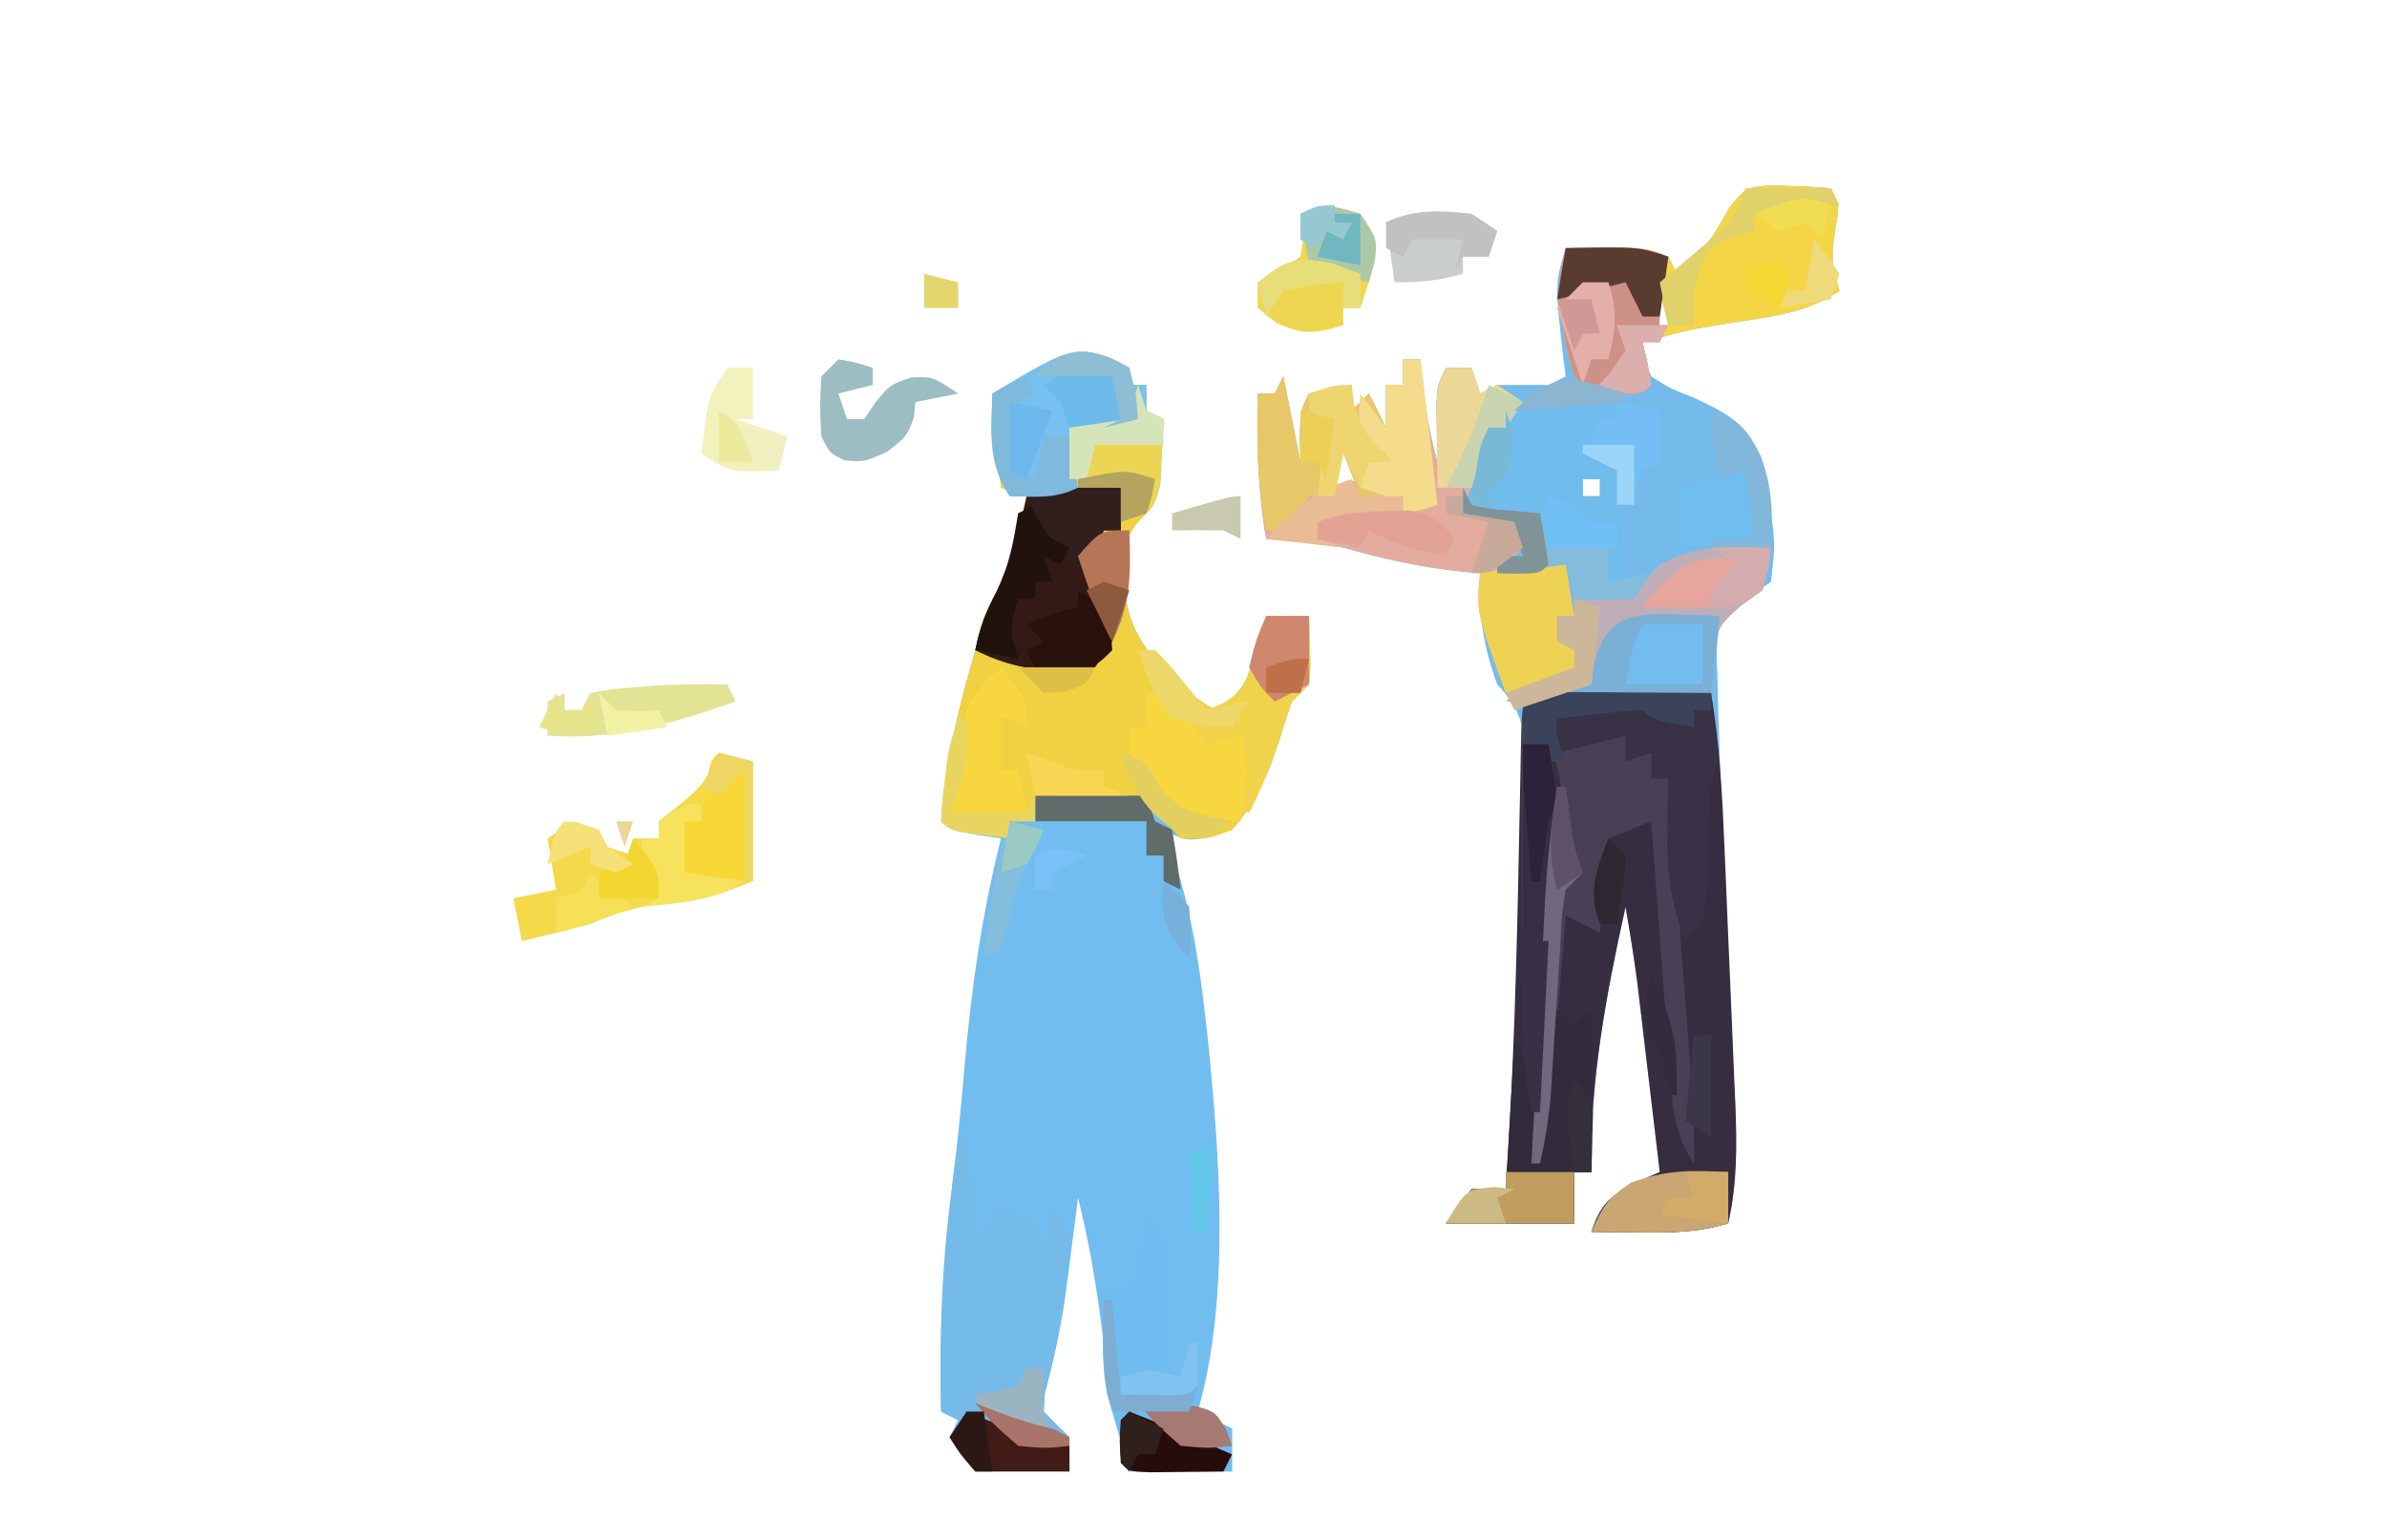 <?xml version="1.0" encoding="UTF-8"?>
<svg version="1.1" xmlns="http://www.w3.org/2000/svg" width="279" height="180">
<path d="M0 0 C0 0.66 0 1.32 0 2 C0.66 2 1.32 2 2 2 C2 2.99 2 3.98 2 5 C2.66 5.33 3.32 5.66 4 6 C3.913 7.605 3.804 9.209 3.688 10.812 C3.629 11.706 3.571 12.599 3.512 13.52 C3 16 3 16 1.496 17.5 C-0.635 19.637 -0.533 21.214 -0.625 24.188 C-0.498 29.815 1.285 32.518 5.176 36.441 C7.124 38.169 7.124 38.169 10 40 C13.357 37.762 13.58 37.067 14.688 33.375 C14.939 32.558 15.19 31.74 15.449 30.898 C15.631 30.272 15.813 29.645 16 29 C17.65 29 19.3 29 21 29 C21.195 35.055 21.195 35.055 21 37 C20.34 37.66 19.68 38.32 19 39 C18.491 40.399 18.039 41.82 17.625 43.25 C16.291 47.364 14.89 50.697 12 54 C7 55.5 7 55.5 4 54 C4.196 54.513 4.393 55.027 4.595 55.556 C6.875 61.887 7.979 68.078 8.75 74.75 C8.879 75.859 9.008 76.968 9.142 78.11 C10.54 91.797 11.861 108.662 8 122 C9.32 122.66 10.64 123.32 12 124 C12 125.65 12 127.3 12 129 C8.04 129 4.08 129 0 129 C-1.541 124.055 -2.454 119.28 -3 114.125 C-3.666 108.309 -4.58 102.681 -6 97 C-6.121 97.967 -6.242 98.934 -6.367 99.93 C-6.619 101.883 -6.619 101.883 -6.875 103.875 C-6.962 104.556 -7.048 105.237 -7.137 105.938 C-7.769 110.73 -8.678 115.373 -9.926 120.047 C-9.95 120.691 -9.975 121.336 -10 122 C-9.02 123.02 -8.019 124.02 -7 125 C-7 126.32 -7 127.64 -7 129 C-10.667 129 -14.333 129 -18 129 C-19.75 127 -19.75 127 -21 125 C-20.505 124.01 -20.505 124.01 -20 123 C-20.66 122.67 -21.32 122.34 -22 122 C-22.224 113.464 -21.955 105.232 -20.85 96.769 C-20.209 91.863 -19.716 86.962 -19.296 82.032 C-18.504 72.809 -17.268 63.996 -15 55 C-15.969 54.856 -16.939 54.711 -17.938 54.562 C-21 54 -21 54 -22 53 C-21.55 46.029 -19.938 39.689 -18 33 C-17.834 32.29 -17.667 31.579 -17.496 30.848 C-17 29 -17 29 -15.562 26.25 C-13.762 22.504 -12.907 19.048 -12 15 C-12.99 14.67 -13.98 14.34 -15 14 C-15.168 12.542 -15.334 11.083 -15.5 9.625 C-15.593 8.813 -15.686 8.001 -15.781 7.164 C-16 5 -16 5 -16 3 C-6.12 -2.89 -6.12 -2.89 0 0 Z " fill="#72BDEF" transform="translate(132,43)"/>
<path d="M0 0 C2.55 0 5.054 0.098 7.594 0.312 C8.594 2.312 8.594 2.312 8.094 5.188 C7.63 8.089 7.653 9.595 8.594 12.312 C4.902 14.774 1.383 15.198 -2.906 15.875 C-8.726 16.784 -8.726 16.784 -14.406 18.312 C-14.279 20.251 -14.279 20.251 -13.406 22.312 C-11.2 23.708 -11.2 23.708 -8.531 24.75 C-4.422 26.673 -2.032 27.87 -0.406 32.312 C0.281 35.125 0.281 35.125 0.594 38.312 C0.681 38.967 0.769 39.622 0.859 40.297 C1.031 42.375 1.031 42.375 0.594 46.312 C-0.396 46.993 -1.386 47.674 -2.406 48.375 C-4.161 49.531 -4.161 49.531 -5.406 51.312 C-5.816 54.116 -5.816 54.116 -5.66 57.43 C-5.649 58.074 -5.637 58.718 -5.625 59.381 C-5.574 61.693 -5.493 64.002 -5.406 66.312 C-5.372 67.227 -5.339 68.142 -5.304 69.084 C-4.976 77.641 -4.587 86.195 -4.185 94.749 C-4.033 98.011 -3.889 101.273 -3.746 104.535 C-3.697 105.529 -3.648 106.523 -3.598 107.547 C-3.393 112.296 -3.358 116.635 -4.406 121.312 C-7.868 122.38 -11.047 122.414 -14.656 122.375 C-15.734 122.366 -16.812 122.357 -17.922 122.348 C-19.152 122.33 -19.152 122.33 -20.406 122.312 C-19.271 119.021 -18.413 118.317 -15.281 116.562 C-14.332 116.15 -13.384 115.737 -12.406 115.312 C-12.883 111.271 -13.363 107.229 -13.844 103.188 C-13.978 102.045 -14.113 100.903 -14.252 99.727 C-14.384 98.618 -14.516 97.509 -14.652 96.367 C-14.773 95.351 -14.893 94.335 -15.017 93.289 C-15.41 90.282 -15.89 87.3 -16.406 84.312 C-18.648 94.449 -20.63 104.904 -20.406 115.312 C-21.066 115.312 -21.726 115.312 -22.406 115.312 C-22.406 117.293 -22.406 119.272 -22.406 121.312 C-27.356 121.312 -32.306 121.312 -37.406 121.312 C-36.416 119.993 -35.426 118.672 -34.406 117.312 C-33.086 117.312 -31.766 117.312 -30.406 117.312 C-29.679 105.885 -29.095 94.46 -28.739 83.014 C-28.683 81.315 -28.621 79.615 -28.552 77.916 C-28.452 75.417 -28.372 72.918 -28.297 70.418 C-28.263 69.661 -28.228 68.904 -28.193 68.123 C-28.089 63.816 -28.406 61.463 -31.406 58.312 C-32.975 54.094 -33.688 49.813 -33.406 45.312 C-33.975 45.264 -34.543 45.215 -35.129 45.164 C-40.116 44.681 -44.578 43.692 -49.406 42.312 C-52.399 41.88 -55.394 41.572 -58.406 41.312 C-59.399 35.606 -59.511 30.098 -59.406 24.312 C-58.746 24.312 -58.086 24.312 -57.406 24.312 C-57.076 23.652 -56.746 22.992 -56.406 22.312 C-55.746 25.613 -55.086 28.913 -54.406 32.312 C-54.427 31.364 -54.447 30.415 -54.469 29.438 C-54.406 26.312 -54.406 26.312 -53.406 24.312 C-50.844 23.688 -50.844 23.688 -48.406 23.312 C-48.406 24.302 -48.406 25.293 -48.406 26.312 C-47.746 25.652 -47.086 24.992 -46.406 24.312 C-45.746 25.633 -45.086 26.953 -44.406 28.312 C-44.406 26.663 -44.406 25.012 -44.406 23.312 C-43.746 23.312 -43.086 23.312 -42.406 23.312 C-42.406 22.323 -42.406 21.332 -42.406 20.312 C-41.746 20.312 -41.086 20.312 -40.406 20.312 C-40.178 22.266 -39.951 24.219 -39.723 26.172 C-39.413 28.268 -38.954 30.267 -38.406 32.312 C-38.418 31.686 -38.429 31.06 -38.441 30.414 C-38.45 29.597 -38.459 28.78 -38.469 27.938 C-38.48 27.125 -38.492 26.313 -38.504 25.477 C-38.406 23.312 -38.406 23.312 -37.406 21.312 C-36.416 21.312 -35.426 21.312 -34.406 21.312 C-34.076 22.302 -33.746 23.293 -33.406 24.312 C-32.746 23.983 -32.086 23.652 -31.406 23.312 C-29.406 23.312 -27.406 23.312 -25.406 23.312 C-24.746 22.983 -24.086 22.652 -23.406 22.312 C-23.49 21.649 -23.574 20.985 -23.66 20.301 C-24.672 11.53 -24.672 11.53 -23.406 7.312 C-14.286 7.16 -14.286 7.16 -11.406 8.312 C-10.911 9.303 -10.911 9.303 -10.406 10.312 C-6.701 6.851 -6.701 6.851 -4.219 2.5 C-2.406 0.312 -2.406 0.312 0 0 Z M-12.406 12.312 C-12.736 13.633 -13.066 14.953 -13.406 16.312 C-12.746 16.312 -12.086 16.312 -11.406 16.312 C-11.736 14.992 -12.066 13.672 -12.406 12.312 Z M-50.406 30.312 C-50.406 31.962 -50.406 33.612 -50.406 35.312 C-49.416 34.983 -48.426 34.653 -47.406 34.312 C-48.066 32.992 -48.726 31.672 -49.406 30.312 C-49.736 30.312 -50.066 30.312 -50.406 30.312 Z M-21.406 34.312 C-21.406 34.972 -21.406 35.633 -21.406 36.312 C-20.746 36.312 -20.086 36.312 -19.406 36.312 C-19.406 35.653 -19.406 34.992 -19.406 34.312 C-20.066 34.312 -20.726 34.312 -21.406 34.312 Z M-17.406 78.312 C-16.406 80.312 -16.406 80.312 -16.406 80.312 Z " fill="#74BBEC" transform="translate(206.406,21.688)"/>
<path d="M0 0 C0.875 0.005 1.749 0.01 2.65 0.016 C3.594 0.019 4.539 0.022 5.511 0.026 C6.505 0.034 7.498 0.042 8.521 0.051 C9.518 0.056 10.515 0.06 11.543 0.065 C14.015 0.077 16.487 0.093 18.959 0.114 C19.963 6.169 20.278 12.177 20.529 18.305 C20.574 19.368 20.62 20.432 20.666 21.528 C20.761 23.767 20.853 26.007 20.944 28.247 C21.083 31.668 21.234 35.089 21.385 38.51 C21.475 40.692 21.565 42.873 21.654 45.055 C21.7 46.074 21.746 47.093 21.793 48.142 C21.978 52.953 22.023 57.379 20.959 62.114 C17.497 63.181 14.318 63.215 10.709 63.176 C9.631 63.167 8.553 63.158 7.443 63.149 C6.623 63.137 5.803 63.125 4.959 63.114 C6.094 59.822 6.952 59.118 10.084 57.364 C11.032 56.951 11.981 56.539 12.959 56.114 C12.482 52.072 12.002 48.03 11.521 43.989 C11.387 42.846 11.252 41.704 11.113 40.528 C10.981 39.419 10.849 38.31 10.713 37.168 C10.592 36.152 10.472 35.136 10.348 34.09 C9.955 31.083 9.475 28.101 8.959 25.114 C6.717 35.25 4.735 45.705 4.959 56.114 C4.299 56.114 3.639 56.114 2.959 56.114 C2.959 58.094 2.959 60.074 2.959 62.114 C-1.991 62.114 -6.941 62.114 -12.041 62.114 C-11.051 60.794 -10.061 59.474 -9.041 58.114 C-7.721 58.114 -6.401 58.114 -5.041 58.114 C-4.124 44.527 -3.746 30.958 -3.489 17.345 C-3.438 14.684 -3.38 12.024 -3.323 9.364 C-3.309 8.547 -3.295 7.731 -3.281 6.889 C-3.131 0.174 -3.131 0.174 0 0 Z M7.959 19.114 C8.959 21.114 8.959 21.114 8.959 21.114 Z " fill="#362E40" transform="translate(181.041,80.886)"/>
<path d="M0 0 C0 0.66 0 1.32 0 2 C0.66 2 1.32 2 2 2 C2 2.99 2 3.98 2 5 C2.66 5.33 3.32 5.66 4 6 C3.913 7.605 3.804 9.209 3.688 10.812 C3.629 11.706 3.571 12.599 3.512 13.52 C3 16 3 16 1.496 17.5 C-0.635 19.637 -0.533 21.214 -0.625 24.188 C-0.498 29.815 1.285 32.518 5.176 36.441 C7.124 38.169 7.124 38.169 10 40 C13.357 37.762 13.58 37.067 14.688 33.375 C14.939 32.558 15.19 31.74 15.449 30.898 C15.631 30.272 15.813 29.645 16 29 C17.65 29 19.3 29 21 29 C21.195 35.055 21.195 35.055 21 37 C20.34 37.66 19.68 38.32 19 39 C18.491 40.399 18.039 41.82 17.625 43.25 C16.291 47.364 14.89 50.697 12 54 C9 55.125 9 55.125 6 55 C5.417 54.353 4.835 53.706 4.234 53.039 C1.249 50.314 -0.764 50.409 -4.75 50.25 C-6.506 50.165 -6.506 50.165 -8.297 50.078 C-9.635 50.039 -9.635 50.039 -11 50 C-11 50.99 -11 51.98 -11 53 C-11.99 53 -12.98 53 -14 53 C-14 53.66 -14 54.32 -14 55 C-20.875 54.125 -20.875 54.125 -22 53 C-21.55 46.029 -19.938 39.689 -18 33 C-17.834 32.29 -17.667 31.579 -17.496 30.848 C-17 29 -17 29 -15.562 26.25 C-13.762 22.504 -12.907 19.048 -12 15 C-12.99 14.67 -13.98 14.34 -15 14 C-15.168 12.542 -15.334 11.083 -15.5 9.625 C-15.593 8.813 -15.686 8.001 -15.781 7.164 C-16 5 -16 5 -16 3 C-6.12 -2.89 -6.12 -2.89 0 0 Z " fill="#F0D141" transform="translate(132,43)"/>
<path d="M0 0 C0.66 0 1.32 0 2 0 C2.228 1.953 2.456 3.906 2.684 5.859 C2.993 7.955 3.452 9.955 4 12 C3.988 11.374 3.977 10.747 3.965 10.102 C3.956 9.284 3.947 8.467 3.938 7.625 C3.926 6.813 3.914 6.001 3.902 5.164 C4 3 4 3 5 1 C5.99 1 6.98 1 8 1 C8.33 1.99 8.66 2.98 9 4 C9.66 3.67 10.32 3.34 11 3 C11.99 3.66 12.98 4.32 14 5 C13.01 6.485 13.01 6.485 12 8 C11.34 8 10.68 8 10 8 C9.01 11.3 8.02 14.6 7 18 C8.98 18.33 10.96 18.66 13 19 C13.33 19.99 13.66 20.98 14 22 C13.01 22.99 12.02 23.98 11 25 C14.96 24.505 14.96 24.505 19 24 C19.495 26.97 19.495 26.97 20 30 C19.34 30 18.68 30 18 30 C18 30.99 18 31.98 18 33 C18.99 33.33 19.98 33.66 21 34 C20.67 34.99 20.34 35.98 20 37 C18.152 37.73 18.152 37.73 15.938 38.188 C15.204 38.346 14.471 38.505 13.715 38.668 C13.149 38.778 12.583 38.887 12 39 C8.556 29.59 8.556 29.59 9 25 C8.147 24.927 8.147 24.927 7.277 24.852 C2.29 24.369 -2.172 23.379 -7 22 C-9.992 21.568 -12.988 21.26 -16 21 C-16.993 15.293 -17.105 9.786 -17 4 C-16.34 4 -15.68 4 -15 4 C-14.67 3.34 -14.34 2.68 -14 2 C-13.34 5.3 -12.68 8.6 -12 12 C-12.021 11.051 -12.041 10.102 -12.062 9.125 C-12 6 -12 6 -11 4 C-8.438 3.375 -8.438 3.375 -6 3 C-6 3.99 -6 4.98 -6 6 C-5.34 5.34 -4.68 4.68 -4 4 C-3.34 5.32 -2.68 6.64 -2 8 C-2 6.35 -2 4.7 -2 3 C-1.34 3 -0.68 3 0 3 C0 2.01 0 1.02 0 0 Z M-8 10 C-8 11.65 -8 13.3 -8 15 C-7.01 14.67 -6.02 14.34 -5 14 C-5.66 12.68 -6.32 11.36 -7 10 C-7.33 10 -7.66 10 -8 10 Z " fill="#E4AC9F" transform="translate(164,42)"/>
<path d="M0 0 C0.875 0.005 1.749 0.01 2.65 0.016 C3.594 0.019 4.539 0.022 5.511 0.026 C6.505 0.034 7.498 0.042 8.521 0.051 C9.518 0.056 10.515 0.06 11.543 0.065 C14.015 0.077 16.487 0.093 18.959 0.114 C18.959 0.774 18.959 1.434 18.959 2.114 C18.299 2.114 17.639 2.114 16.959 2.114 C16.959 2.774 16.959 3.434 16.959 4.114 C12.084 3.239 12.084 3.239 10.959 2.114 C9.267 2.203 7.579 2.359 5.896 2.551 C4.977 2.653 4.058 2.755 3.111 2.86 C2.046 2.985 2.046 2.985 0.959 3.114 C0.959 3.774 0.959 4.434 0.959 5.114 C1.619 5.114 2.279 5.114 2.959 5.114 C4.959 5.114 6.959 5.114 8.959 5.114 C9.289 5.774 9.619 6.434 9.959 7.114 C10.949 6.784 11.939 6.454 12.959 6.114 C12.629 7.434 12.299 8.754 11.959 10.114 C12.619 10.114 13.279 10.114 13.959 10.114 C14.388 15.718 14.816 21.323 15.24 26.929 C15.385 28.835 15.531 30.741 15.677 32.646 C15.887 35.389 16.095 38.132 16.302 40.875 C16.368 41.724 16.434 42.574 16.501 43.448 C16.794 47.347 17.042 51.201 16.959 55.114 C14.459 51.364 14.411 48.092 14.107 43.727 C14.043 42.91 13.98 42.093 13.914 41.251 C13.712 38.643 13.523 36.035 13.334 33.426 C13.199 31.657 13.064 29.888 12.927 28.119 C12.595 23.785 12.274 19.449 11.959 15.114 C10.309 15.774 8.659 16.434 6.959 17.114 C6.629 20.744 6.299 24.374 5.959 28.114 C4.639 27.454 3.319 26.794 1.959 26.114 C1.903 26.814 1.848 27.515 1.791 28.237 C1.537 31.425 1.279 34.613 1.021 37.801 C0.934 38.904 0.847 40.007 0.758 41.143 C0.671 42.21 0.584 43.276 0.494 44.375 C0.415 45.355 0.337 46.334 0.256 47.343 C-0.027 49.982 -0.477 52.521 -1.041 55.114 C-1.371 55.114 -1.701 55.114 -2.041 55.114 C-3.222 44.858 -3.195 34.628 -3.172 24.319 C-3.166 21.394 -3.172 18.47 -3.178 15.545 C-3.177 13.689 -3.176 11.833 -3.174 9.977 C-3.176 9.101 -3.178 8.225 -3.18 7.323 C-3.152 0.175 -3.152 0.175 0 0 Z " fill="#4A4056" transform="translate(181.041,80.886)"/>
<path d="M0 0 C2.55 0 5.054 0.098 7.594 0.312 C8.594 2.312 8.594 2.312 8.094 5.188 C7.63 8.089 7.653 9.595 8.594 12.312 C4.902 14.774 1.383 15.198 -2.906 15.875 C-8.726 16.784 -8.726 16.784 -14.406 18.312 C-14.221 19.117 -14.035 19.921 -13.844 20.75 C-13.699 21.596 -13.555 22.441 -13.406 23.312 C-14.406 24.312 -14.406 24.312 -17.344 24.5 C-20.406 24.312 -20.406 24.312 -22.406 22.312 C-23.074 20.105 -23.074 20.105 -23.594 17.5 C-23.773 16.648 -23.952 15.796 -24.137 14.918 C-24.424 12.141 -24.088 10.006 -23.406 7.312 C-14.286 7.16 -14.286 7.16 -11.406 8.312 C-11.076 8.973 -10.746 9.633 -10.406 10.312 C-6.701 6.851 -6.701 6.851 -4.219 2.5 C-2.406 0.312 -2.406 0.312 0 0 Z M-12.406 12.312 C-12.736 13.633 -13.066 14.953 -13.406 16.312 C-12.746 16.312 -12.086 16.312 -11.406 16.312 C-11.736 14.992 -12.066 13.672 -12.406 12.312 Z " fill="#F4D545" transform="translate(206.406,21.688)"/>
<path d="M0 0 C0.33 0 0.66 0 1 0 C1.33 3.96 1.66 7.92 2 12 C2.99 10.68 3.98 9.36 5 8 C6.938 8.75 6.938 8.75 9 10 C9.75 12.125 9.75 12.125 10 14 C10.33 12.02 10.66 10.04 11 8 C13.278 11.417 13.179 12.142 12.75 16.062 C12.595 17.518 12.595 17.518 12.438 19.004 C11.897 22.703 11.071 26.295 10.109 29.906 C10.073 30.597 10.037 31.288 10 32 C10.973 33.026 11.974 34.026 13 35 C13 36.32 13 37.64 13 39 C9.333 39 5.667 39 2 39 C0.25 37 0.25 37 -1 35 C-0.67 34.34 -0.34 33.68 0 33 C-0.66 32.67 -1.32 32.34 -2 32 C-2.284 21.147 -1.473 10.746 0 0 Z " fill="#74BBE9" transform="translate(112,133)"/>
<path d="M0 0 C1.32 0.33 2.64 0.66 4 1 C4 5.62 4 10.24 4 15 C0.181 16.528 -1.683 17.231 -5.5 17.5 C-9.037 17.832 -11.728 18.574 -15 20 C-17.654 20.733 -20.321 21.364 -23 22 C-23.33 20.35 -23.66 18.7 -24 17 C-22.35 16.67 -20.7 16.34 -19 16 C-19.33 14.02 -19.66 12.04 -20 10 C-19.01 9.34 -18.02 8.68 -17 8 C-14 9 -14 9 -13 11 C-12.01 11.33 -11.02 11.66 -10 12 C-10 11.34 -10 10.68 -10 10 C-9.01 10 -8.02 10 -7 10 C-7 9.34 -7 8.68 -7 8 C-6.216 7.381 -5.433 6.763 -4.625 6.125 C-2.138 4.111 -1.145 2.914 0 0 Z M-6 9 C-5 11 -5 11 -5 11 Z " fill="#F4D94B" transform="translate(84,88)"/>
<path d="M0 0 C-0.188 2.25 -0.188 2.25 -1 5 C-1.825 5.598 -2.65 6.196 -3.5 6.812 C-6.292 9.255 -6.347 9.657 -6.656 13.137 C-6.77 14.412 -6.883 15.686 -7 17 C-10.437 17.168 -13.875 17.334 -17.312 17.5 C-18.289 17.548 -19.265 17.595 -20.271 17.645 C-21.209 17.69 -22.147 17.735 -23.113 17.781 C-23.977 17.823 -24.841 17.865 -25.732 17.908 C-27.487 17.979 -29.244 18 -31 18 C-28.537 15.537 -26.293 15.002 -23 14 C-23 13.34 -23 12.68 -23 12 C-23.66 11.67 -24.32 11.34 -25 11 C-25 10.01 -25 9.02 -25 8 C-24.34 8 -23.68 8 -23 8 C-23 7.34 -23 6.68 -23 6 C-21.907 5.897 -20.814 5.794 -19.688 5.688 C-15.877 4.977 -15.383 4.708 -13 2 C-8.633 -0.371 -4.848 -0.164 0 0 Z " fill="#BFAEB8" transform="translate(207,64)"/>
<path d="M0 0 C0 0.66 0 1.32 0 2 C0.66 2 1.32 2 2 2 C2 2.99 2 3.98 2 5 C2.66 5.33 3.32 5.66 4 6 C3.94 7.626 3.851 9.251 3.75 10.875 C3.68 12.232 3.68 12.232 3.609 13.617 C3 16 3 16 0.953 17.32 C0.309 17.545 -0.336 17.769 -1 18 C-1 16.68 -1 15.36 -1 14 C-7.435 14.495 -7.435 14.495 -14 15 C-16.353 10.293 -16.171 8.131 -16 3 C-6.12 -2.89 -6.12 -2.89 0 0 Z " fill="#77C0F2" transform="translate(132,43)"/>
<path d="M0 0 C0 1.65 0 3.3 0 5 C-0.66 5 -1.32 5 -2 5 C-2.33 5.99 -2.66 6.98 -3 8 C-3.66 8 -4.32 8 -5 8 C-4.688 8.687 -4.376 9.374 -4.055 10.082 C-3.665 10.983 -3.276 11.884 -2.875 12.812 C-2.481 13.706 -2.086 14.599 -1.68 15.52 C-1.455 16.338 -1.231 17.157 -1 18 C-1.66 18.99 -2.32 19.98 -3 21 C-7.85 21.886 -12.619 21.261 -17 19 C-16.51 16.45 -15.777 14.573 -14.562 12.25 C-12.762 8.504 -11.907 5.048 -11 1 C-7.274 -0.047 -3.87 -0.074 0 0 Z " fill="#331A14" transform="translate(131,57)"/>
<path d="M0 0 C0.799 0.009 1.598 0.018 2.422 0.027 C3.025 0.039 3.628 0.051 4.25 0.062 C4.25 0.723 4.25 1.383 4.25 2.062 C3.59 2.062 2.93 2.062 2.25 2.062 C2.58 3.053 2.91 4.043 3.25 5.062 C2.26 5.558 2.26 5.558 1.25 6.062 C2.24 6.723 3.23 7.383 4.25 8.062 C5.339 10.974 5.358 13.728 5.312 16.812 C5.303 17.612 5.294 18.411 5.285 19.234 C5.274 19.838 5.262 20.441 5.25 21.062 C4.59 21.062 3.93 21.062 3.25 21.062 C3.25 19.742 3.25 18.422 3.25 17.062 C0.94 17.062 -1.37 17.062 -3.75 17.062 C-4.08 15.742 -4.41 14.422 -4.75 13.062 C-7.39 12.732 -10.03 12.402 -12.75 12.062 C-11.875 5.312 -11.875 5.312 -10.75 3.062 C-10.09 3.062 -9.43 3.062 -8.75 3.062 C-8.75 2.402 -8.75 1.742 -8.75 1.062 C-5.755 0.19 -3.114 -0.046 0 0 Z M0.25 9.062 C0.25 9.723 0.25 10.383 0.25 11.062 C0.91 11.062 1.57 11.062 2.25 11.062 C2.25 10.402 2.25 9.742 2.25 9.062 C1.59 9.062 0.93 9.062 0.25 9.062 Z " fill="#70BCEC" transform="translate(184.75,46.938)"/>
<path d="M0 0 C0.66 0 1.32 0 2 0 C2.721 5.661 3.383 11.326 4 17 C2.125 17.625 2.125 17.625 0 18 C-0.66 17.34 -1.32 16.68 -2 16 C-2.99 16 -3.98 16 -5 16 C-5.66 14.35 -6.32 12.7 -7 11 C-7.33 12.65 -7.66 14.3 -8 16 C-8.99 16 -9.98 16 -11 16 C-11.66 17.32 -12.32 18.64 -13 20 C-13.99 20 -14.98 20 -16 20 C-17.129 14.639 -17.097 9.447 -17 4 C-16.34 4 -15.68 4 -15 4 C-14.67 3.34 -14.34 2.68 -14 2 C-13.34 5.3 -12.68 8.6 -12 12 C-12.021 11.051 -12.041 10.102 -12.062 9.125 C-12 6 -12 6 -11 4 C-8.438 3.375 -8.438 3.375 -6 3 C-6 3.99 -6 4.98 -6 6 C-5.34 5.34 -4.68 4.68 -4 4 C-3.34 5.32 -2.68 6.64 -2 8 C-2 6.35 -2 4.7 -2 3 C-1.34 3 -0.68 3 0 3 C0 2.01 0 1.02 0 0 Z " fill="#E6C868" transform="translate(164,42)"/>
<path d="M0 0 C2.031 3.047 2.247 3.601 2.195 7.012 C2.189 7.769 2.182 8.526 2.176 9.307 C2.159 10.092 2.142 10.878 2.125 11.688 C2.116 12.485 2.107 13.282 2.098 14.104 C2.074 16.069 2.038 18.035 2 20 C4.511 18.745 4.871 17.499 6 15 C6 17.64 6 20.28 6 23 C7.32 23.66 8.64 24.32 10 25 C10 26.65 10 28.3 10 30 C6.04 30 2.08 30 -2 30 C-2.673 27.668 -3.338 25.335 -4 23 C-4.186 22.371 -4.371 21.742 -4.562 21.094 C-5.084 18.599 -5.096 16.296 -5.062 13.75 C-5.053 12.858 -5.044 11.966 -5.035 11.047 C-5.024 10.371 -5.012 9.696 -5 9 C-3.68 8.67 -2.36 8.34 -1 8 C-0.67 5.36 -0.34 2.72 0 0 Z " fill="#6FBCF0" transform="translate(134,142)"/>
<path d="M0 0 C0.99 0.99 1.98 1.98 3 3 C3.66 2.34 4.32 1.68 5 1 C5 7.27 5 13.54 5 20 C4.34 20 3.68 20 3 20 C3 21.98 3 23.96 3 26 C-1.95 26 -6.9 26 -12 26 C-11.01 24.68 -10.02 23.36 -9 22 C-7.68 22 -6.36 22 -5 22 C-4.67 16.39 -4.34 10.78 -4 5 C-1.238 7.762 -1.421 10.207 -1 14 C-0.67 9.38 -0.34 4.76 0 0 Z " fill="#322B3B" transform="translate(181,117)"/>
<path d="M0 0 C8.571 -0.143 8.571 -0.143 12 1 C11.835 2.093 11.67 3.186 11.5 4.312 C10.933 7.875 10.933 7.875 11 11 C10.34 11 9.68 11 9 11 C9.186 11.804 9.371 12.609 9.562 13.438 C9.707 14.283 9.851 15.129 10 16 C9 17 9 17 6.062 17.188 C3 17 3 17 1 15 C0.332 12.793 0.332 12.793 -0.188 10.188 C-0.367 9.335 -0.546 8.483 -0.73 7.605 C-1.018 4.828 -0.682 2.693 0 0 Z " fill="#CD9188" transform="translate(183,29)"/>
<path d="M0 0 C0 -0.66 0 -1.32 0 -2 C0.66 -2 1.32 -2 2 -2 C3.125 3.75 3.125 3.75 2 6 C1.768 9.627 1.605 13.247 1.482 16.879 C1.214 22.786 1.214 22.786 -1 25 C-2.723 20.537 -3.222 16.898 -3.125 12.125 C-3.107 10.973 -3.089 9.82 -3.07 8.633 C-3.036 7.33 -3.036 7.33 -3 6 C-3.66 6 -4.32 6 -5 6 C-5 5.01 -5 4.02 -5 3 C-5.99 3.33 -6.98 3.66 -8 4 C-8 3.01 -8 2.02 -8 1 C-10.64 1.66 -13.28 2.32 -16 3 C-16 2.34 -16 1.68 -16 1 C-16.66 0.67 -17.32 0.34 -18 0 C-12.802 -5.198 -5.787 -3.307 0 0 Z " fill="#393145" transform="translate(198,85)"/>
<path d="M0 0 C1.65 0 3.3 0 5 0 C5.195 6.055 5.195 6.055 5 8 C4.34 8.66 3.68 9.32 3 10 C2.445 11.438 1.951 12.901 1.5 14.375 C0.563 17.421 -0.507 20.182 -2 23 C-2.99 22.67 -3.98 22.34 -5 22 C-4.01 18.535 -4.01 18.535 -3 15 C-4.32 15.33 -5.64 15.66 -7 16 C-7.66 14.68 -8.32 13.36 -9 12 C-9.66 12 -10.32 12 -11 12 C-12.783 9.361 -13.991 7.028 -15 4 C-14.34 4 -13.68 4 -13 4 C-11.492 5.531 -11.492 5.531 -9.875 7.5 C-9.336 8.15 -8.797 8.799 -8.242 9.469 C-7.627 10.227 -7.627 10.227 -7 11 C-4.324 9.994 -3.221 9.458 -1.953 6.836 C-1.721 6.024 -1.489 5.212 -1.25 4.375 C-1.008 3.558 -0.765 2.74 -0.516 1.898 C-0.345 1.272 -0.175 0.645 0 0 Z " fill="#F1D24B" transform="translate(148,72)"/>
<path d="M0 0 C0.33 1.98 0.66 3.96 1 6 C0.34 6 -0.32 6 -1 6 C-1 6.99 -1 7.98 -1 9 C-0.01 9.33 0.98 9.66 2 10 C1.67 10.99 1.34 11.98 1 13 C-0.848 13.73 -0.848 13.73 -3.062 14.188 C-3.796 14.346 -4.529 14.505 -5.285 14.668 C-5.851 14.778 -6.417 14.887 -7 15 C-10.444 5.59 -10.444 5.59 -10 1 C-3.375 0 -3.375 0 0 0 Z " fill="#EED254" transform="translate(183,66)"/>
<path d="M0 0 C2 3 2 3 1.688 5.5 C1.179 7.349 0.606 9.181 0 11 C-0.66 11 -1.32 11 -2 11 C-2 11.66 -2 12.32 -2 13 C-5.278 14.03 -6.614 14.172 -9.812 12.75 C-10.534 12.172 -11.256 11.595 -12 11 C-12 10.01 -12 9.02 -12 8 C-10.762 7.319 -10.762 7.319 -9.5 6.625 C-8.262 5.821 -8.262 5.821 -7 5 C-6.582 2.373 -6.582 2.373 -7 0 C-4.276 -1.362 -2.872 -0.862 0 0 Z " fill="#EFD651" transform="translate(159,25)"/>
<path d="M0 0 C0.994 0.027 1.988 0.054 3.012 0.082 C4.151 0.134 4.151 0.134 5.312 0.188 C4.982 3.158 4.652 6.128 4.312 9.188 C-1.298 9.188 -6.907 9.188 -12.688 9.188 C-11.697 8.857 -10.707 8.527 -9.688 8.188 C-9.584 7.424 -9.481 6.661 -9.375 5.875 C-7.976 0.406 -5.353 -0.189 0 0 Z " fill="#7AAFD6" transform="translate(195.688,71.812)"/>
<path d="M0 0 C0.99 0 1.98 0 3 0 C3 0.99 3 1.98 3 3 C3.66 3 4.32 3 5 3 C5.99 4.485 5.99 4.485 7 6 C8.32 5.67 9.64 5.34 11 5 C12.231 8.694 11.644 11.206 11 15 C8.312 15.312 8.312 15.312 5 15 C2.073 12.539 0.119 10.179 -2 7 C-2 6.01 -2 5.02 -2 4 C-1.34 4 -0.68 4 0 4 C0 2.68 0 1.36 0 0 Z " fill="#F7D63F" transform="translate(134,81)"/>
<path d="M0 0 C0.99 0 1.98 0 3 0 C6.705 7.41 3.562 19.915 3 28.125 C2.903 29.573 2.807 31.021 2.711 32.469 C2.477 35.979 2.24 39.49 2 43 C1.67 43 1.34 43 1 43 C0.004 38.047 -0.131 33.345 -0.098 28.32 C-0.096 27.508 -0.095 26.695 -0.093 25.857 C-0.088 23.28 -0.075 20.702 -0.062 18.125 C-0.057 16.37 -0.053 14.615 -0.049 12.859 C-0.038 8.573 -0.021 4.286 0 0 Z " fill="#362E42" transform="translate(178,87)"/>
<path d="M0 0 C1.32 0.33 2.64 0.66 4 1 C4 5.62 4 10.24 4 15 C1.03 15 -1.94 15 -5 15 C-4.67 12.69 -4.34 10.38 -4 8 C-3.34 8 -2.68 8 -2 8 C-1.856 6.866 -1.711 5.731 -1.562 4.562 C-1 1 -1 1 0 0 Z " fill="#F7D837" transform="translate(84,88)"/>
<path d="M0 0 C0.33 0.99 0.66 1.98 1 3 C1.66 3.33 2.32 3.66 3 4 C2.94 5.626 2.851 7.251 2.75 8.875 C2.68 10.232 2.68 10.232 2.609 11.617 C2 14 2 14 -0.047 15.32 C-0.691 15.545 -1.336 15.769 -2 16 C-2 14.68 -2 13.36 -2 12 C-2.804 12.021 -3.609 12.041 -4.438 12.062 C-7 12 -7 12 -8 11 C-8.041 9 -8.043 7 -8 5 C-4.535 4.505 -4.535 4.505 -1 4 C-0.67 2.68 -0.34 1.36 0 0 Z " fill="#ECD553" transform="translate(133,45)"/>
<path d="M0 0 C0.66 0 1.32 0 2 0 C2.721 5.661 3.383 11.326 4 17 C2.125 17.625 2.125 17.625 0 18 C-0.66 17.34 -1.32 16.68 -2 16 C-2.99 15.67 -3.98 15.34 -5 15 C-4.67 14.01 -4.34 13.02 -4 12 C-3.34 11.67 -2.68 11.34 -2 11 C-2.99 10.34 -3.98 9.68 -5 9 C-5.188 6.375 -5.188 6.375 -5 4 C-4.01 5.32 -3.02 6.64 -2 8 C-2 6.35 -2 4.7 -2 3 C-1.34 3 -0.68 3 0 3 C0 2.01 0 1.02 0 0 Z " fill="#F5DC8C" transform="translate(164,42)"/>
<path d="M0 0 C2.125 0.375 2.125 0.375 4 1 C4 1.66 4 2.32 4 3 C2.68 3.33 1.36 3.66 0 4 C0.33 4.99 0.66 5.98 1 7 C1.66 7 2.32 7 3 7 C3.433 6.361 3.866 5.721 4.312 5.062 C6 3 6 3 8.5 2.125 C11 2 11 2 14 4 C12.35 4.33 10.7 4.66 9 5 C8.938 5.598 8.876 6.196 8.812 6.812 C8 9 8 9 5.688 10.812 C3 12 3 12 0.75 11.812 C-1 11 -1 11 -2 9 C-2.188 5.5 -2.188 5.5 -2 2 C-1.34 1.34 -0.68 0.68 0 0 Z " fill="#9CBDC1" transform="translate(98,42)"/>
<path d="M0 0 C3 3.625 3 3.625 3 7 C2.34 6.67 1.68 6.34 1 6 C0.67 6 0.34 6 0 6 C0 7.98 0 9.96 0 12 C0.66 12 1.32 12 2 12 C2.33 13.65 2.66 15.3 3 17 C0.03 17 -2.94 17 -6 17 C-4.442 4.146 -4.442 4.146 0 0 Z " fill="#F7D640" transform="translate(117,78)"/>
<path d="M0 0 C0.33 0.66 0.66 1.32 1 2 C-6.534 4.608 -12.998 6.542 -21 6 C-21 4.68 -21 3.36 -21 2 C-20.34 1.67 -19.68 1.34 -19 1 C-19 1.66 -19 2.32 -19 3 C-18.34 3 -17.68 3 -17 3 C-16.67 2.34 -16.34 1.68 -16 1 C-13.926 0.586 -13.926 0.586 -11.312 0.375 C-10.414 0.302 -9.516 0.228 -8.59 0.152 C-5.72 -0.016 -2.874 -0.076 0 0 Z " fill="#E3E396" transform="translate(85,80)"/>
<path d="M0 0 C0 1.98 0 3.96 0 6 C-3.462 7.067 -6.64 7.102 -10.25 7.062 C-11.328 7.053 -12.405 7.044 -13.516 7.035 C-14.335 7.024 -15.155 7.012 -16 7 C-14.709 4.08 -14.126 3.084 -11.375 1.25 C-7.251 -0.277 -4.367 -0.226 0 0 Z " fill="#C9A672" transform="translate(202,137)"/>
<path d="M0 0 C0.99 0.66 1.98 1.32 3 2 C2.67 2.99 2.34 3.98 2 5 C1.01 5 0.02 5 -1 5 C-1 5.66 -1 6.32 -1 7 C-3.892 7.826 -5.887 8 -9 8 C-9.33 5.69 -9.66 3.38 -10 1 C-6.873 -0.564 -3.42 -0.4 0 0 Z " fill="#CACECB" transform="translate(172,25)"/>
<path d="M0 0 C0.33 0.66 0.66 1.32 1 2 C2.895 2.465 2.895 2.465 5.062 2.625 C6.362 2.749 7.661 2.873 9 3 C9.33 3.99 9.66 4.98 10 6 C12.31 6.33 14.62 6.66 17 7 C17 8.32 17 9.64 17 11 C18.65 10.67 20.3 10.34 22 10 C21.01 11.485 21.01 11.485 20 13 C16.375 13.188 16.375 13.188 13 13 C12.67 11.68 12.34 10.36 12 9 C9.36 9.33 6.72 9.66 4 10 C4 9.34 4 8.68 4 8 C4.99 8 5.98 8 7 8 C6.67 7.01 6.34 6.02 6 5 C2.992 3.775 2.992 3.775 0 3 C0 2.01 0 1.02 0 0 Z " fill="#83BCDC" transform="translate(171,57)"/>
<path d="M0 0 C2.64 0 5.28 0 8 0 C8 1.98 8 3.96 8 6 C3.05 6 -1.9 6 -7 6 C-6.01 4.68 -5.02 3.36 -4 2 C-2.68 2 -1.36 2 0 2 C0 1.34 0 0.68 0 0 Z " fill="#C19C5F" transform="translate(176,137)"/>
<path d="M0 0 C0.99 0 1.98 0 3 0 C3.33 0.99 3.66 1.98 4 3 C4.66 2.67 5.32 2.34 6 2 C6.99 2.66 7.98 3.32 9 4 C8.01 5.485 8.01 5.485 7 7 C6.34 7 5.68 7 5 7 C4.34 9.31 3.68 11.62 3 14 C1.68 14 0.36 14 -1 14 C-1.027 12.042 -1.046 10.083 -1.062 8.125 C-1.074 7.034 -1.086 5.944 -1.098 4.82 C-1 2 -1 2 0 0 Z " fill="#EBD897" transform="translate(169,43)"/>
<path d="M0 0 C2.534 1.267 2.978 2.407 4 5 C3.67 5.66 3.34 6.32 3 7 C2.34 6.67 1.68 6.34 1 6 C1.33 6.99 1.66 7.98 2 9 C1.34 9 0.68 9 0 9 C0 9.66 0 10.32 0 11 C-0.66 11 -1.32 11 -2 11 C-3.002 14.583 -3.002 14.583 -2 18 C-3.65 17.67 -5.3 17.34 -7 17 C-6.499 14.394 -5.742 12.505 -4.5 10.125 C-3.001 7.002 -2.551 4.387 -2 1 C-1.34 0.67 -0.68 0.34 0 0 Z " fill="#21120E" transform="translate(121,59)"/>
<path d="M0 0 C0.99 0 1.98 0 3 0 C3 1.98 3 3.96 3 6 C2.34 6 1.68 6 1 6 C2.98 6.66 4.96 7.32 7 8 C6.67 9.32 6.34 10.64 6 12 C0.375 12.25 0.375 12.25 -3 10 C-2.25 3.375 -2.25 3.375 0 0 Z " fill="#F1F2BC" transform="translate(85,43)"/>
<path d="M0 0 C0.33 2.64 0.66 5.28 1 8 C-3.455 8.495 -3.455 8.495 -8 9 C-8 6.69 -8 4.38 -8 2 C-2.25 0 -2.25 0 0 0 Z " fill="#70BDF0" transform="translate(204,55)"/>
<path d="M0 0 C0.875 0.005 1.749 0.01 2.65 0.016 C3.594 0.019 4.539 0.022 5.511 0.026 C6.505 0.034 7.498 0.042 8.521 0.051 C9.518 0.056 10.515 0.06 11.543 0.065 C14.015 0.077 16.487 0.093 18.959 0.114 C18.959 0.774 18.959 1.434 18.959 2.114 C18.299 2.114 17.639 2.114 16.959 2.114 C16.959 2.774 16.959 3.434 16.959 4.114 C12.084 3.239 12.084 3.239 10.959 2.114 C9.267 2.203 7.579 2.359 5.896 2.551 C4.977 2.653 4.058 2.755 3.111 2.86 C2.046 2.985 2.046 2.985 0.959 3.114 C0.853 5.324 0.853 5.324 1.959 8.114 C1.299 8.114 0.639 8.114 -0.041 8.114 C-0.041 7.454 -0.041 6.794 -0.041 6.114 C-1.031 6.114 -2.021 6.114 -3.041 6.114 C-3.084 4.447 -3.082 2.78 -3.041 1.114 C-2.041 0.114 -2.041 0.114 0 0 Z " fill="#3A4359" transform="translate(181.041,80.886)"/>
<path d="M0 0 C0.33 0 0.66 0 1 0 C1.144 1.093 1.289 2.186 1.438 3.312 C1.883 6.931 1.883 6.931 3 10 C2.34 10.66 1.68 11.32 1 12 C0.55 14.729 0.55 14.729 0.402 17.926 C0.323 19.115 0.244 20.304 0.162 21.529 C0.088 22.778 0.014 24.026 -0.062 25.312 C-0.217 27.767 -0.375 30.222 -0.535 32.676 C-0.634 34.314 -0.634 34.314 -0.735 35.986 C-0.976 38.726 -1.4 41.318 -2 44 C-2.33 44 -2.66 44 -3 44 C-2.738 38.859 -2.471 33.717 -2.2 28.576 C-2.109 26.83 -2.019 25.083 -1.93 23.336 C-1.801 20.816 -1.669 18.297 -1.535 15.777 C-1.497 15.004 -1.458 14.231 -1.418 13.434 C-1.174 8.902 -0.709 4.483 0 0 Z " fill="#72687E" transform="translate(182,92)"/>
<path d="M0 0 C2.31 0 4.62 0 7 0 C7 2.31 7 4.62 7 7 C4.03 7 1.06 7 -2 7 C-1.125 2.25 -1.125 2.25 0 0 Z " fill="#72BCF0" transform="translate(192,73)"/>
<path d="M0 0 C0 1.65 0 3.3 0 5 C-0.66 5 -1.32 5 -2 5 C-2.33 5.99 -2.66 6.98 -3 8 C-3.99 8.33 -4.98 8.66 -6 9 C-6 8.34 -6 7.68 -6 7 C-6.66 6.67 -7.32 6.34 -8 6 C-9.437 4.563 -10.096 2.809 -11 1 C-7.326 -0.176 -3.831 -0.074 0 0 Z " fill="#301F1D" transform="translate(131,57)"/>
<path d="M0 0 C4.29 0 8.58 0 13 0 C13.33 0.99 13.66 1.98 14 3 C14.66 3.33 15.32 3.66 16 4 C16.407 6.322 16.744 8.657 17 11 C16.34 10.67 15.68 10.34 15 10 C15 9.01 15 8.02 15 7 C14.34 7 13.68 7 13 7 C13 5.68 13 4.36 13 3 C8.71 3 4.42 3 0 3 C0 2.01 0 1.02 0 0 Z " fill="#5F6C69" transform="translate(121,93)"/>
<path d="M0 0 C2 3 2 3 1.625 5.688 C1.419 6.451 1.212 7.214 1 8 C-1.31 7.34 -3.62 6.68 -6 6 C-6.33 4.02 -6.66 2.04 -7 0 C-4.276 -1.362 -2.872 -0.862 0 0 Z " fill="#ABC9A6" transform="translate(159,25)"/>
<path d="M0 0 C8.571 -0.143 8.571 -0.143 12 1 C11.67 3.31 11.34 5.62 11 8 C10.34 8 9.68 8 9 8 C8.34 6.68 7.68 5.36 7 4 C4.36 4.66 1.72 5.32 -1 6 C-0.67 4.02 -0.34 2.04 0 0 Z " fill="#593B32" transform="translate(183,29)"/>
<path d="M0 0 C1.65 0.33 3.3 0.66 5 1 C5 2.98 5 4.96 5 7 C4.01 7.495 4.01 7.495 3 8 C2.348 10.025 2.348 10.025 2 12 C1.34 12 0.68 12 0 12 C0 10.68 0 9.36 0 8 C-1.32 7.34 -2.64 6.68 -4 6 C-3.34 4.68 -2.68 3.36 -2 2 C-1.34 2 -0.68 2 0 2 C0 1.34 0 0.68 0 0 Z " fill="#74BDF5" transform="translate(189,47)"/>
<path d="M0 0 C4.035 1.59 8.018 3.282 12 5 C11.67 5.66 11.34 6.32 11 7 C9.188 7.027 7.375 7.046 5.562 7.062 C4.553 7.074 3.544 7.086 2.504 7.098 C0 7 0 7 -1 6 C-1.125 3.5 -1.125 3.5 -1 1 C-0.67 0.67 -0.34 0.34 0 0 Z " fill="#260C0A" transform="translate(132,165)"/>
<path d="M0 0 C3.3 0 6.6 0 10 0 C10.33 0.66 10.66 1.32 11 2 C7.7 2.33 4.4 2.66 1 3 C1 3.66 1 4.32 1 5 C0.216 5.227 -0.568 5.454 -1.375 5.688 C-4.168 6.774 -4.168 6.774 -5.312 9.375 C-6.169 12.193 -6.169 12.193 -6 16 C-6.99 16 -7.98 16 -9 16 C-9.33 14.35 -9.66 12.7 -10 11 C-9.446 10.541 -8.891 10.082 -8.32 9.609 C-7.596 8.996 -6.871 8.382 -6.125 7.75 C-5.046 6.845 -5.046 6.845 -3.945 5.922 C-1.674 3.884 -1.674 3.884 0 0 Z " fill="#E1D16B" transform="translate(204,22)"/>
<path d="M0 0 C1.65 0 3.3 0 5 0 C5 2.64 5 5.28 5 8 C3.02 8.99 3.02 8.99 1 10 C-0.625 8.375 -0.625 8.375 -2 6 C-1.188 2.75 -1.188 2.75 0 0 Z " fill="#CF886F" transform="translate(148,72)"/>
<path d="M0 0 C0.33 0.66 0.66 1.32 1 2 C0.01 2.495 0.01 2.495 -1 3 C-1 5.64 -1 8.28 -1 11 C-0.34 11.33 0.32 11.66 1 12 C1.33 10.35 1.66 8.7 2 7 C2.99 7 3.98 7 5 7 C5.33 8.98 5.66 10.96 6 13 C3.291 14.354 0.991 14.065 -2 14 C-4.6 10.1 -4.151 6.526 -4 2 C-2.68 1.34 -1.36 0.68 0 0 Z " fill="#7FB9DB" transform="translate(120,44)"/>
<path d="M0 0 C1.021 0.433 1.021 0.433 2.062 0.875 C5.329 2.126 8.628 3.074 12 4 C12 4.99 12 5.98 12 7 C8.333 7 4.667 7 1 7 C-0.75 5 -0.75 5 -2 3 C-1.34 2.01 -0.68 1.02 0 0 Z " fill="#411B15" transform="translate(113,165)"/>
<path d="M0 0 C0 0.66 0 1.32 0 2 C-0.66 2 -1.32 2 -2 2 C-2 3.98 -2 5.96 -2 8 C0.31 8.33 2.62 8.66 5 9 C1.175 11.391 -2.597 11.56 -7 12 C-6.34 11.67 -5.68 11.34 -5 11 C-5.33 10.402 -5.66 9.804 -6 9.188 C-7 7 -7 7 -7 4 C-6.34 4 -5.68 4 -5 4 C-5 3.34 -5 2.68 -5 2 C-2 0 -2 0 0 0 Z M-4 3 C-3 5 -3 5 -3 5 Z " fill="#F6E25C" transform="translate(82,94)"/>
<path d="M0 0 C3.347 1.039 4.025 2.046 5.75 5.188 C7.163 8.824 7.239 12.103 7 16 C4.69 16 2.38 16 0 16 C0 15.67 0 15.34 0 15 C1.65 15 3.3 15 5 15 C4.67 12.36 4.34 9.72 4 7 C3.01 7.33 2.02 7.66 1 8 C0.403 5.237 0 2.84 0 0 Z " fill="#81B7DB" transform="translate(200,48)"/>
<path d="M0 0 C3 2 3 2 3.812 4.5 C3.874 5.325 3.936 6.15 4 7 C2 9 2 9 -1.625 9.125 C-2.739 9.084 -3.853 9.043 -5 9 C-5.33 8.34 -5.66 7.68 -6 7 C-5.34 6.67 -4.68 6.34 -4 6 C-4.66 5.34 -5.32 4.68 -6 4 C-4 3 -2.169 2.506 0 2 C0 1.34 0 0.68 0 0 Z " fill="#29110C" transform="translate(126,69)"/>
<path d="M0 0 C0.33 0.66 0.66 1.32 1 2 C2.65 2 4.3 2 6 2 C6 2.66 6 3.32 6 4 C3.69 4 1.38 4 -1 4 C-1.33 4.66 -1.66 5.32 -2 6 C-2.66 5.67 -3.32 5.34 -4 5 C-4 5.66 -4 6.32 -4 7 C-3.01 7.33 -2.02 7.66 -1 8 C-3.97 7.67 -6.94 7.34 -10 7 C-6.874 3.606 -4.435 1.394 0 0 Z " fill="#EABC93" transform="translate(158,56)"/>
<path d="M0 0 C0.99 0 1.98 0 3 0 C4.108 3.325 3.845 5.622 3 9 C2.34 9 1.68 9 1 9 C0.67 9.99 0.34 10.98 0 12 C-0.99 9.03 -1.98 6.06 -3 3 C-2.01 2.01 -1.02 1.02 0 0 Z " fill="#E4AFA8" transform="translate(185,33)"/>
<path d="M0 0 C0.167 4.921 0.248 8.503 -2 13 C-3.737 9.775 -4.891 6.487 -6 3 C-3.375 0 -3.375 0 0 0 Z " fill="#B77558" transform="translate(132,62)"/>
<path d="M0 0 C0.083 0.743 0.165 1.485 0.25 2.25 C1.14 5.512 2.485 6.81 5 9 C4.01 9 3.02 9 2 9 C1.67 9.99 1.34 10.98 1 12 C0.34 10.68 -0.32 9.36 -1 8 C-1.33 9.65 -1.66 11.3 -2 13 C-2.66 13 -3.32 13 -4 13 C-3.67 10.03 -3.34 7.06 -3 4 C-3.66 3.67 -4.32 3.34 -5 3 C-5 2.34 -5 1.68 -5 1 C-2 0 -2 0 0 0 Z " fill="#EED570" transform="translate(158,45)"/>
<path d="M0 0 C1.299 -0.039 1.299 -0.039 2.625 -0.078 C5.429 0.309 6.263 1.079 8 3.25 C7.67 3.91 7.34 4.57 7 5.25 C3.656 4.693 0.967 3.898 -2 2.25 C-2.33 2.91 -2.66 3.57 -3 4.25 C-4.65 3.92 -6.3 3.59 -8 3.25 C-8 2.59 -8 1.93 -8 1.25 C-5.095 0.282 -3.034 0.054 0 0 Z " fill="#E2A395" transform="translate(162,59.75)"/>
<path d="M0 0 C0.763 0.206 1.526 0.412 2.312 0.625 C2.643 2.275 2.973 3.925 3.312 5.625 C1.333 5.955 -0.647 6.285 -2.688 6.625 C-3.018 5.635 -3.348 4.645 -3.688 3.625 C-4.348 2.965 -5.008 2.305 -5.688 1.625 C-2.688 -0.375 -2.688 -0.375 0 0 Z " fill="#6CBBEA" transform="translate(127.688,43.375)"/>
<path d="M0 0 C1.32 0.33 2.64 0.66 4 1 C3.546 1.825 3.092 2.65 2.625 3.5 C1.342 6.264 0.594 8.4 -0.062 11.312 C-0.372 12.529 -0.681 13.746 -1 15 C-1.99 15.495 -1.99 15.495 -3 16 C-2.52 10.431 -1.701 5.329 0 0 Z " fill="#82BDDC" transform="translate(118,96)"/>
<path d="M0 0 C0.33 0 0.66 0 1 0 C1.196 4.219 0.802 7.17 -1 11 C1.97 11 4.94 11 8 11 C8.33 10.34 8.66 9.68 9 9 C9 9.99 9 10.98 9 12 C8.01 12 7.02 12 6 12 C6 12.66 6 13.32 6 14 C-0.875 13.125 -0.875 13.125 -2 12 C-1.914 10.039 -1.914 10.039 -1.625 7.625 C-1.49 6.438 -1.49 6.438 -1.352 5.227 C-1 3 -1 3 0 0 Z " fill="#E8D560" transform="translate(112,84)"/>
<path d="M0 0 C0.33 0.66 0.66 1.32 1 2 C1.66 2 2.32 2 3 2 C2.67 8.6 2.34 15.2 2 22 C1.67 22 1.34 22 1 22 C0.027 17.143 -0.12 12.55 -0.062 7.625 C-0.058 6.889 -0.053 6.153 -0.049 5.395 C-0.037 3.596 -0.019 1.798 0 0 Z " fill="#383044" transform="translate(178,108)"/>
<path d="M0 0 C-0.99 1.485 -0.99 1.485 -2 3 C-2.66 3 -3.32 3 -4 3 C-4 3.66 -4 4.32 -4 5 C-6.64 5 -9.28 5 -12 5 C-9.143 0.715 -5.158 -2.182 0 0 Z " fill="#E6A69E" transform="translate(204,66)"/>
<path d="M0 0 C0.99 0.66 1.98 1.32 3 2 C2.67 2.99 2.34 3.98 2 5 C1.01 5 0.02 5 -1 5 C-1.33 5.66 -1.66 6.32 -2 7 C-1.67 5.68 -1.34 4.36 -1 3 C-1.99 3 -2.98 3 -4 3 C-4.99 3 -5.98 3 -7 3 C-7.33 3.66 -7.66 4.32 -8 5 C-8.66 4.67 -9.32 4.34 -10 4 C-10 3.01 -10 2.02 -10 1 C-6.873 -0.564 -3.42 -0.4 0 0 Z " fill="#BFC2C0" transform="translate(172,25)"/>
<path d="M0 0 C0.99 0.33 1.98 0.66 3 1 C2.67 3.97 2.34 6.94 2 10 C-2.455 11.485 -2.455 11.485 -7 13 C-7.33 12.34 -7.66 11.68 -8 11 C-5.36 10.01 -2.72 9.02 0 8 C0 7.34 0 6.68 0 6 C-0.66 5.67 -1.32 5.34 -2 5 C-2 4.01 -2 3.02 -2 2 C-1.34 2 -0.68 2 0 2 C0 1.34 0 0.68 0 0 Z " fill="#CDB79B" transform="translate(184,70)"/>
<path d="M0 0 C1.459 0.06 2.918 0.149 4.375 0.25 C5.593 0.32 5.593 0.32 6.836 0.391 C9 1 9 1 10.289 3.047 C10.641 4.014 10.641 4.014 11 5 C8.312 5.312 8.312 5.312 5 5 C2.125 2.5 2.125 2.5 0 0 Z " fill="#A67973" transform="translate(133,164)"/>
<path d="M0 0 C0.33 0.66 0.66 1.32 1 2 C2.895 2.465 2.895 2.465 5.062 2.625 C6.362 2.749 7.661 2.873 9 3 C9.381 4.991 9.713 6.993 10 9 C9 10 9 10 6.438 10.062 C5.633 10.042 4.829 10.021 4 10 C4 9.34 4 8.68 4 8 C4.99 8 5.98 8 7 8 C6.67 7.01 6.34 6.02 6 5 C2.992 3.775 2.992 3.775 0 3 C0 2.01 0 1.02 0 0 Z " fill="#809498" transform="translate(171,57)"/>
<path d="M0 0 C0.99 0 1.98 0 3 0 C4.125 6.75 4.125 6.75 3 9 C2.639 11.329 2.303 13.663 2 16 C1.67 16 1.34 16 1 16 C0.832 13.896 0.666 11.792 0.5 9.688 C0.407 8.516 0.314 7.344 0.219 6.137 C0.076 4.095 0 2.047 0 0 Z " fill="#2C2239" transform="translate(178,87)"/>
<path d="M0 0 C0.33 0.99 0.66 1.98 1 3 C1.66 3.33 2.32 3.66 3 4 C3 4.99 3 5.98 3 7 C0.36 7 -2.28 7 -5 7 C-5.33 8.32 -5.66 9.64 -6 11 C-6.66 11 -7.32 11 -8 11 C-8 9.02 -8 7.04 -8 5 C-4.535 4.505 -4.535 4.505 -1 4 C-0.67 2.68 -0.34 1.36 0 0 Z " fill="#D6E5B9" transform="translate(133,45)"/>
<path d="M0 0 C3 1 3 1 5 3 C5.99 3 6.98 3 8 3 C8 3.99 8 4.98 8 6 C5.36 6 2.72 6 0 6 C-1.125 2.25 -1.125 2.25 0 0 Z " fill="#70C0F6" transform="translate(181,58)"/>
<path d="M0 0 C1.65 0 3.3 0 5 0 C5 1.98 5 3.96 5 6 C2.36 5.67 -0.28 5.34 -3 5 C-2.67 4.34 -2.34 3.68 -2 3 C-1.01 3 -0.02 3 1 3 C0.67 2.01 0.34 1.02 0 0 Z " fill="#D2AB68" transform="translate(197,137)"/>
<path d="M0 0 C0.928 0.33 1.856 0.66 2.812 1 C5.92 2.15 5.92 2.15 9 2 C9 2.66 9 3.32 9 4 C9.99 4.33 10.98 4.66 12 5 C8.37 5 4.74 5 1 5 C0.67 3.35 0.34 1.7 0 0 Z " fill="#F9D554" transform="translate(120,88)"/>
<path d="M0 0 C2.31 0 4.62 0 7 0 C6.688 2.375 6.688 2.375 6 5 C3 7 3 7 0 7 C0 5 0 5 1.5 3.375 C1.995 2.921 2.49 2.467 3 2 C2.01 1.34 1.02 0.68 0 0 Z " fill="#D3ACAD" transform="translate(200,64)"/>
<path d="M0 0 C0.812 3.125 0.812 3.125 1 6 C-0.32 6.33 -1.64 6.66 -3 7 C-2.34 6.67 -1.68 6.34 -1 6 C-1.33 4.35 -1.66 2.7 -2 1 C-4.97 1 -7.94 1 -11 1 C-7.443 -2.557 -4.291 -2.667 0 0 Z " fill="#8EBED3" transform="translate(132,43)"/>
<path d="M0 0 C3 1 3 1 4.25 3.438 C6.637 6.932 8.966 7.163 13 8 C10 10 10 10 8.062 9.875 C4.306 8.281 2.417 5.918 0.75 2.25 C0.502 1.508 0.255 0.765 0 0 Z " fill="#E3CF5E" transform="translate(131,88)"/>
<path d="M0 0 C0.66 0 1.32 0 2 0 C3.508 1.531 3.508 1.531 5.125 3.5 C5.664 4.15 6.203 4.799 6.758 5.469 C7.168 5.974 7.578 6.479 8 7 C9.65 6.67 11.3 6.34 13 6 C12.01 7.485 12.01 7.485 11 9 C7.688 8.812 7.688 8.812 4 8 C1.925 5.371 1.057 3.17 0 0 Z " fill="#EDD769" transform="translate(133,76)"/>
<path d="M0 0 C1.32 0.66 2.64 1.32 4 2 C3.01 3.485 3.01 3.485 2 5 C1.34 5 0.68 5 0 5 C-0.66 7.31 -1.32 9.62 -2 12 C-2.99 12 -3.98 12 -5 12 C-4.546 11.134 -4.093 10.268 -3.625 9.375 C-2.137 6.285 -1.012 3.271 0 0 Z " fill="#C8D3AF" transform="translate(174,45)"/>
<path d="M0 0 C0.33 0 0.66 0 1 0 C1.33 3.63 1.66 7.26 2 11 C6.455 10.505 6.455 10.505 11 10 C10.67 10.99 10.34 11.98 10 13 C7 13 4 13 1 13 C0.128 10.005 -0.108 7.364 -0.062 4.25 C-0.053 3.451 -0.044 2.652 -0.035 1.828 C-0.024 1.225 -0.012 0.622 0 0 Z " fill="#7DADD2" transform="translate(129,152)"/>
<path d="M0 0 C1.65 1.32 3.3 2.64 5 4 C2.026 5.239 -0.853 6.301 -4 7 C-4 5.68 -4 4.36 -4 3 C-3.01 2.67 -2.02 2.34 -1 2 C-0.67 1.34 -0.34 0.68 0 0 Z " fill="#F6E058" transform="translate(69,102)"/>
<path d="M0 0 C1.98 0 3.96 0 6 0 C5.67 0.66 5.34 1.32 5 2 C4.34 2 3.68 2 3 2 C3.186 2.804 3.371 3.609 3.562 4.438 C3.707 5.283 3.851 6.129 4 7 C3 8 3 8 -0.062 8.062 C-1.032 8.042 -2.001 8.021 -3 8 C-2.319 7.237 -1.639 6.474 -0.938 5.688 C0.022 4.357 0.022 4.357 1 3 C0.67 2.01 0.34 1.02 0 0 Z " fill="#DBAFAC" transform="translate(189,38)"/>
<path d="M0 0 C1.578 0.588 1.578 0.588 3.188 1.188 C3.188 2.507 3.188 3.828 3.188 5.188 C2.527 5.188 1.867 5.188 1.188 5.188 C1.188 4.197 1.188 3.208 1.188 2.188 C-2.245 2.451 -2.245 2.451 -5.812 3.188 C-6.473 4.178 -7.133 5.168 -7.812 6.188 C-8.143 4.867 -8.473 3.547 -8.812 2.188 C-5.406 -0.496 -4.361 -0.929 0 0 Z " fill="#E6DE79" transform="translate(155.812,30.812)"/>
<path d="M0 0 C0.66 0 1.32 0 2 0 C2 0.66 2 1.32 2 2 C4.97 2.495 4.97 2.495 8 3 C8.33 3.99 8.66 4.98 9 6 C5.25 9 5.25 9 3 9 C3.667 7 4.333 5 5 3 C3.35 2.67 1.7 2.34 0 2 C0 1.34 0 0.68 0 0 Z " fill="#C7A99A" transform="translate(169,58)"/>
<path d="M0 0 C1.32 0.33 2.64 0.66 4 1 C4 5.62 4 10.24 4 15 C3.67 15 3.34 15 3 15 C3 10.71 3 6.42 3 2 C2.01 2.99 1.02 3.98 0 5 C-0.66 4.67 -1.32 4.34 -2 4 C-1.34 2.68 -0.68 1.36 0 0 Z " fill="#EDD662" transform="translate(84,88)"/>
<path d="M0 0 C0.999 2.698 1.036 3.88 0.188 6.688 C-1 9 -1 9 -3 10 C-2.01 10.33 -1.02 10.66 0 11 C-1.32 11 -2.64 11 -4 11 C-3.125 4.25 -3.125 4.25 -2 2 C-1.34 2 -0.68 2 0 2 C0 1.34 0 0.68 0 0 Z " fill="#78BAD6" transform="translate(176,48)"/>
<path d="M0 0 C0.66 0 1.32 0 2 0 C2 3.96 2 7.92 2 12 C1.01 11.34 0.02 10.68 -1 10 C-0.67 6.7 -0.34 3.4 0 0 Z " fill="#3B3648" transform="translate(198,121)"/>
<path d="M0 0 C3 3.625 3 3.625 3 7 C0.69 7 -1.62 7 -4 7 C-4 6.01 -4 5.02 -4 4 C-3.01 3.67 -2.02 3.34 -1 3 C-0.67 2.01 -0.34 1.02 0 0 Z " fill="#F4D631" transform="translate(74,98)"/>
<path d="M0 0 C0.33 0.66 0.66 1.32 1 2 C1.66 2 2.32 2 3 2 C3.33 1.34 3.66 0.68 4 0 C4.33 1.32 4.66 2.64 5 4 C1.867 5.044 1.01 4.934 -2 4 C-1.34 2.68 -0.68 1.36 0 0 Z " fill="#E6E48B" transform="translate(65,81)"/>
<path d="M0 0 C2.475 0.495 2.475 0.495 5 1 C3.515 4.96 3.515 4.96 2 9 C1.34 8.67 0.68 8.34 0 8 C0 5.36 0 2.72 0 0 Z " fill="#6DB9ED" transform="translate(118,47)"/>
<path d="M0 0 C1.562 1.812 1.562 1.812 3 4 C2.67 4.99 2.34 5.98 2 7 C0.02 7.33 -1.96 7.66 -4 8 C-4 7.34 -4 6.68 -4 6 C-3.01 6 -2.02 6 -1 6 C-0.67 4.02 -0.34 2.04 0 0 Z " fill="#EEDA7B" transform="translate(212,28)"/>
<path d="M0 0 C4.128 0.607 7.332 2.038 11 4 C11 4.33 11 4.66 11 5 C8.312 5.312 8.312 5.312 5 5 C2.125 2.5 2.125 2.5 0 0 Z " fill="#A9736A" transform="translate(114,164)"/>
<path d="M0 0 C0.66 0 1.32 0 2 0 C1.979 0.784 1.959 1.567 1.938 2.375 C1.813 4.981 1.813 4.981 3 7 C-0.147 6.301 -3.026 5.239 -6 4 C-6 3.67 -6 3.34 -6 3 C-5.196 2.876 -4.391 2.752 -3.562 2.625 C-2.717 2.419 -1.871 2.212 -1 2 C-0.67 1.34 -0.34 0.68 0 0 Z " fill="#9BB4C1" transform="translate(120,160)"/>
<path d="M0 0 C2 0.312 2 0.312 4 1 C4.33 1.66 4.66 2.32 5 3 C5.99 3.66 6.98 4.32 8 5 C7.01 5.495 7.01 5.495 6 6 C5.01 5.67 4.02 5.34 3 5 C3 4.34 3 3.68 3 3 C1.35 3.66 -0.3 4.32 -2 5 C-1.125 1.125 -1.125 1.125 0 0 Z " fill="#F5E177" transform="translate(66,96)"/>
<path d="M0 0 C1.98 0 3.96 0 6 0 C6 2.31 6 4.62 6 7 C5.34 7 4.68 7 4 7 C4 5.68 4 4.36 4 3 C2.68 2.34 1.36 1.68 0 1 C0 0.67 0 0.34 0 0 Z " fill="#9BD6F9" transform="translate(185,52)"/>
<path d="M0 0 C0 0.33 0 0.66 0 1 C-6.435 1.495 -6.435 1.495 -13 2 C-8.231 -2.769 -6.111 -1.96 0 0 Z " fill="#8BB5D0" transform="translate(190,46)"/>
<path d="M0 0 C-0.33 3.3 -0.66 6.6 -1 10 C-1.66 10 -2.32 10 -3 10 C-3 7.03 -3 4.06 -3 1 C-1 0 -1 0 0 0 Z " fill="#62C7EA" transform="translate(142,134)"/>
<path d="M0 0 C2.624 5.247 3.095 8.088 3 14 C2.67 14 2.34 14 2 14 C1.814 12.886 1.814 12.886 1.625 11.75 C1.146 9.037 1.146 9.037 -0.125 7 C-1.284 4.35 -0.759 2.731 0 0 Z " fill="#332C3D" transform="translate(193,114)"/>
<path d="M0 0 C0.763 0.083 1.526 0.165 2.312 0.25 C1.323 0.745 1.323 0.745 0.312 1.25 C0.642 2.24 0.973 3.23 1.312 4.25 C-0.998 4.25 -3.308 4.25 -5.688 4.25 C-3.349 0.312 -3.349 0.312 0 0 Z " fill="#CDB984" transform="translate(174.688,138.75)"/>
<path d="M0 0 C0.66 0.66 1.32 1.32 2 2 C1.967 4.729 1.436 7.297 1 10 C0.34 10 -0.32 10 -1 10 C-2.467 6.185 -1.433 3.71 0 0 Z " fill="#2D2732" transform="translate(188,98)"/>
<path d="M0 0 C1.32 0.33 2.64 0.66 4 1 C3.67 3.31 3.34 5.62 3 8 C2.67 7.34 2.34 6.68 2 6 C1.34 6 0.68 6 0 6 C0 4.02 0 2.04 0 0 Z " fill="#ECD056" transform="translate(152,48)"/>
<path d="M0 0 C1.32 0.66 2.64 1.32 4 2 C3.67 2.99 3.34 3.98 3 5 C2.34 5 1.68 5 1 5 C0.67 5.66 0.34 6.32 0 7 C-1 6 -1 6 -1.125 3.5 C-1 1 -1 1 0 0 Z " fill="#2F201C" transform="translate(132,165)"/>
<path d="M0 0 C0.66 0 1.32 0 2 0 C2.33 2.31 2.66 4.62 3 7 C2.34 7 1.68 7 1 7 C-0.625 5 -0.625 5 -2 3 C-1.34 2.01 -0.68 1.02 0 0 Z " fill="#2C1715" transform="translate(113,165)"/>
<path d="M0 0 C0.33 0 0.66 0 1 0 C1.043 1.666 1.041 3.334 1 5 C0 6 0 6 -1.848 6.098 C-3.898 6.065 -5.949 6.033 -8 6 C-8 5.34 -8 4.68 -8 4 C-4.867 2.956 -4.01 3.066 -1 4 C-0.67 2.68 -0.34 1.36 0 0 Z " fill="#80C2F0" transform="translate(139,157)"/>
<path d="M0 0 C2 2 2 2 2.195 4.164 C2.161 5.382 2.161 5.382 2.125 6.625 C2.107 7.442 2.089 8.26 2.07 9.102 C2.047 9.728 2.024 10.355 2 11 C1.34 11 0.68 11 0 11 C-1.125 3.375 -1.125 3.375 0 0 Z " fill="#352E3D" transform="translate(184,126)"/>
<path d="M0 0 C0.33 0 0.66 0 1 0 C1.144 1.093 1.289 2.186 1.438 3.312 C1.883 6.931 1.883 6.931 3 10 C2.01 10.66 1.02 11.32 0 12 C-1.161 7.744 -0.762 4.316 0 0 Z " fill="#5C5167" transform="translate(182,92)"/>
<path d="M0 0 C-0.312 1.938 -0.312 1.938 -1 4 C-1.99 4.33 -2.98 4.66 -4 5 C-4 3.68 -4 2.36 -4 1 C-5.65 1 -7.3 1 -9 1 C-9 0.67 -9 0.34 -9 0 C-3.375 -1.125 -3.375 -1.125 0 0 Z " fill="#B4A45F" transform="translate(135,56)"/>
<path d="M0 0 C0.99 0 1.98 0 3 0 C3 1.98 3 3.96 3 6 C1.35 5.67 -0.3 5.34 -2 5 C-1 2 -1 2 0 1 C0 0.67 0 0.34 0 0 Z " fill="#70B7C0" transform="translate(156,25)"/>
<path d="M0 0 C0 1.65 0 3.3 0 5 C-0.66 4.67 -1.32 4.34 -2 4 C-4 3.96 -6 3.957 -8 4 C-8 3.34 -8 2.68 -8 2 C-1.125 0 -1.125 0 0 0 Z " fill="#C8C9AF" transform="translate(145,58)"/>
<path d="M0 0 C2.97 0.495 2.97 0.495 6 1 C5.67 2.32 5.34 3.64 5 5 C3.68 4.67 2.36 4.34 1 4 C0.67 2.68 0.34 1.36 0 0 Z " fill="#F1EEC0" transform="translate(86,50)"/>
<path d="M0 0 C1.65 0 3.3 0 5 0 C5 3 5 3 4 5 C2.68 4.34 1.36 3.68 0 3 C0 2.01 0 1.02 0 0 Z " fill="#F5D834" transform="translate(204,31)"/>
<path d="M0 0 C-0.33 1.32 -0.66 2.64 -1 4 C-1.66 3.34 -2.32 2.68 -3 2 C-3.99 2.33 -4.98 2.66 -6 3 C-6.99 2.34 -7.98 1.68 -9 1 C-3.375 -1.125 -3.375 -1.125 0 0 Z " fill="#F1DD51" transform="translate(214,24)"/>
<path d="M0 0 C1.98 0.495 1.98 0.495 4 1 C3.188 2.938 3.188 2.938 2 5 C1.01 5.33 0.02 5.66 -1 6 C-0.67 4.02 -0.34 2.04 0 0 Z " fill="#9BCAC4" transform="translate(118,96)"/>
<path d="M0 0 C0.66 0.66 1.32 1.32 2 2 C4.584 2.167 4.584 2.167 7 2 C7.33 2.66 7.66 3.32 8 4 C5.69 4.33 3.38 4.66 1 5 C0.67 3.35 0.34 1.7 0 0 Z " fill="#F3F1A4" transform="translate(70,81)"/>
<path d="M0 0 C2.784 1.392 2.979 3.156 4 6 C2.68 6 1.36 6 0 6 C0 4.02 0 2.04 0 0 Z " fill="#ECEB9D" transform="translate(84,48)"/>
<path d="M0 0 C1.32 0 2.64 0 4 0 C4.33 1.32 4.66 2.64 5 4 C4.34 4 3.68 4 3 4 C2.67 4.66 2.34 5.32 2 6 C1.34 4.02 0.68 2.04 0 0 Z " fill="#CF9A95" transform="translate(182,35)"/>
<path d="M0 0 C1.5 1.125 1.5 1.125 3 3 C3.188 6.188 3.188 6.188 3 9 C0.903 6.64 0.031 5.454 -0.188 2.25 C-0.126 1.508 -0.064 0.765 0 0 Z " fill="#76B0DB" transform="translate(136,103)"/>
<path d="M0 0 C-1.98 0.99 -1.98 0.99 -4 2 C-4 2.66 -4 3.32 -4 4 C-4.66 4 -5.32 4 -6 4 C-6 2.68 -6 1.36 -6 0 C-3.509 -1.245 -2.589 -0.777 0 0 Z " fill="#79C2F7" transform="translate(127,100)"/>
<path d="M0 0 C-0.33 1.32 -0.66 2.64 -1 4 C-2.32 4 -3.64 4 -5 4 C-5 3.01 -5 2.02 -5 1 C-2 0 -2 0 0 0 Z " fill="#BE7148" transform="translate(153,77)"/>
<path d="M0 0 C2.97 0 5.94 0 9 0 C8 2 8 2 5.625 2.812 C4.326 2.905 4.326 2.905 3 3 C2.01 2.01 1.02 1.02 0 0 Z " fill="#DDBF47" transform="translate(119,78)"/>
<path d="M0 0 C0.99 0.33 1.98 0.66 3 1 C2.34 2.98 1.68 4.96 1 7 C0 5 -1 3 -2 1 C-1.34 0.67 -0.68 0.34 0 0 Z " fill="#8D5A3D" transform="translate(129,68)"/>
<path d="M0 0 C0 0.66 0 1.32 0 2 C0.66 2 1.32 2 2 2 C1.67 2.66 1.34 3.32 1 4 C0.34 3.67 -0.32 3.34 -1 3 C-1.33 3.66 -1.66 4.32 -2 5 C-2.66 4.67 -3.32 4.34 -4 4 C-4 3.01 -4 2.02 -4 1 C-2 0 -2 0 0 0 Z " fill="#96C8D1" transform="translate(156,24)"/>
<path d="M0 0 C1.32 0.33 2.64 0.66 4 1 C4 1.99 4 2.98 4 4 C2.68 4 1.36 4 0 4 C0 2.68 0 1.36 0 0 Z " fill="#E4D66F" transform="translate(108,32)"/>
<path d="M0 0 C0.66 0 1.32 0 2 0 C1.67 0.99 1.34 1.98 1 3 C0.67 2.01 0.34 1.02 0 0 Z " fill="#EBD899" transform="translate(72,96)"/>
<path d="M0 0 C3 1 3 1 3 1 Z " fill="#F9E3A9" transform="translate(66,109)"/>
<path d="M0 0 C2 1 2 1 2 1 Z " fill="#FFFFDF" transform="translate(74,107)"/>
<path d="" fill="#EBEB98" transform="translate(0,0)"/>
<path d="M0 0 C2 1 2 1 2 1 Z " fill="#BEBEBE" transform="translate(172,24)"/>
<path d="" fill="#241224" transform="translate(0,0)"/>
<path d="" fill="#FFFFFF" transform="translate(0,0)"/>
<path d="" fill="#C3B4B4" transform="translate(0,0)"/>
<path d="" fill="#FFFFFF" transform="translate(0,0)"/>
<path d="" fill="#FFAAAA" transform="translate(0,0)"/>
</svg>
